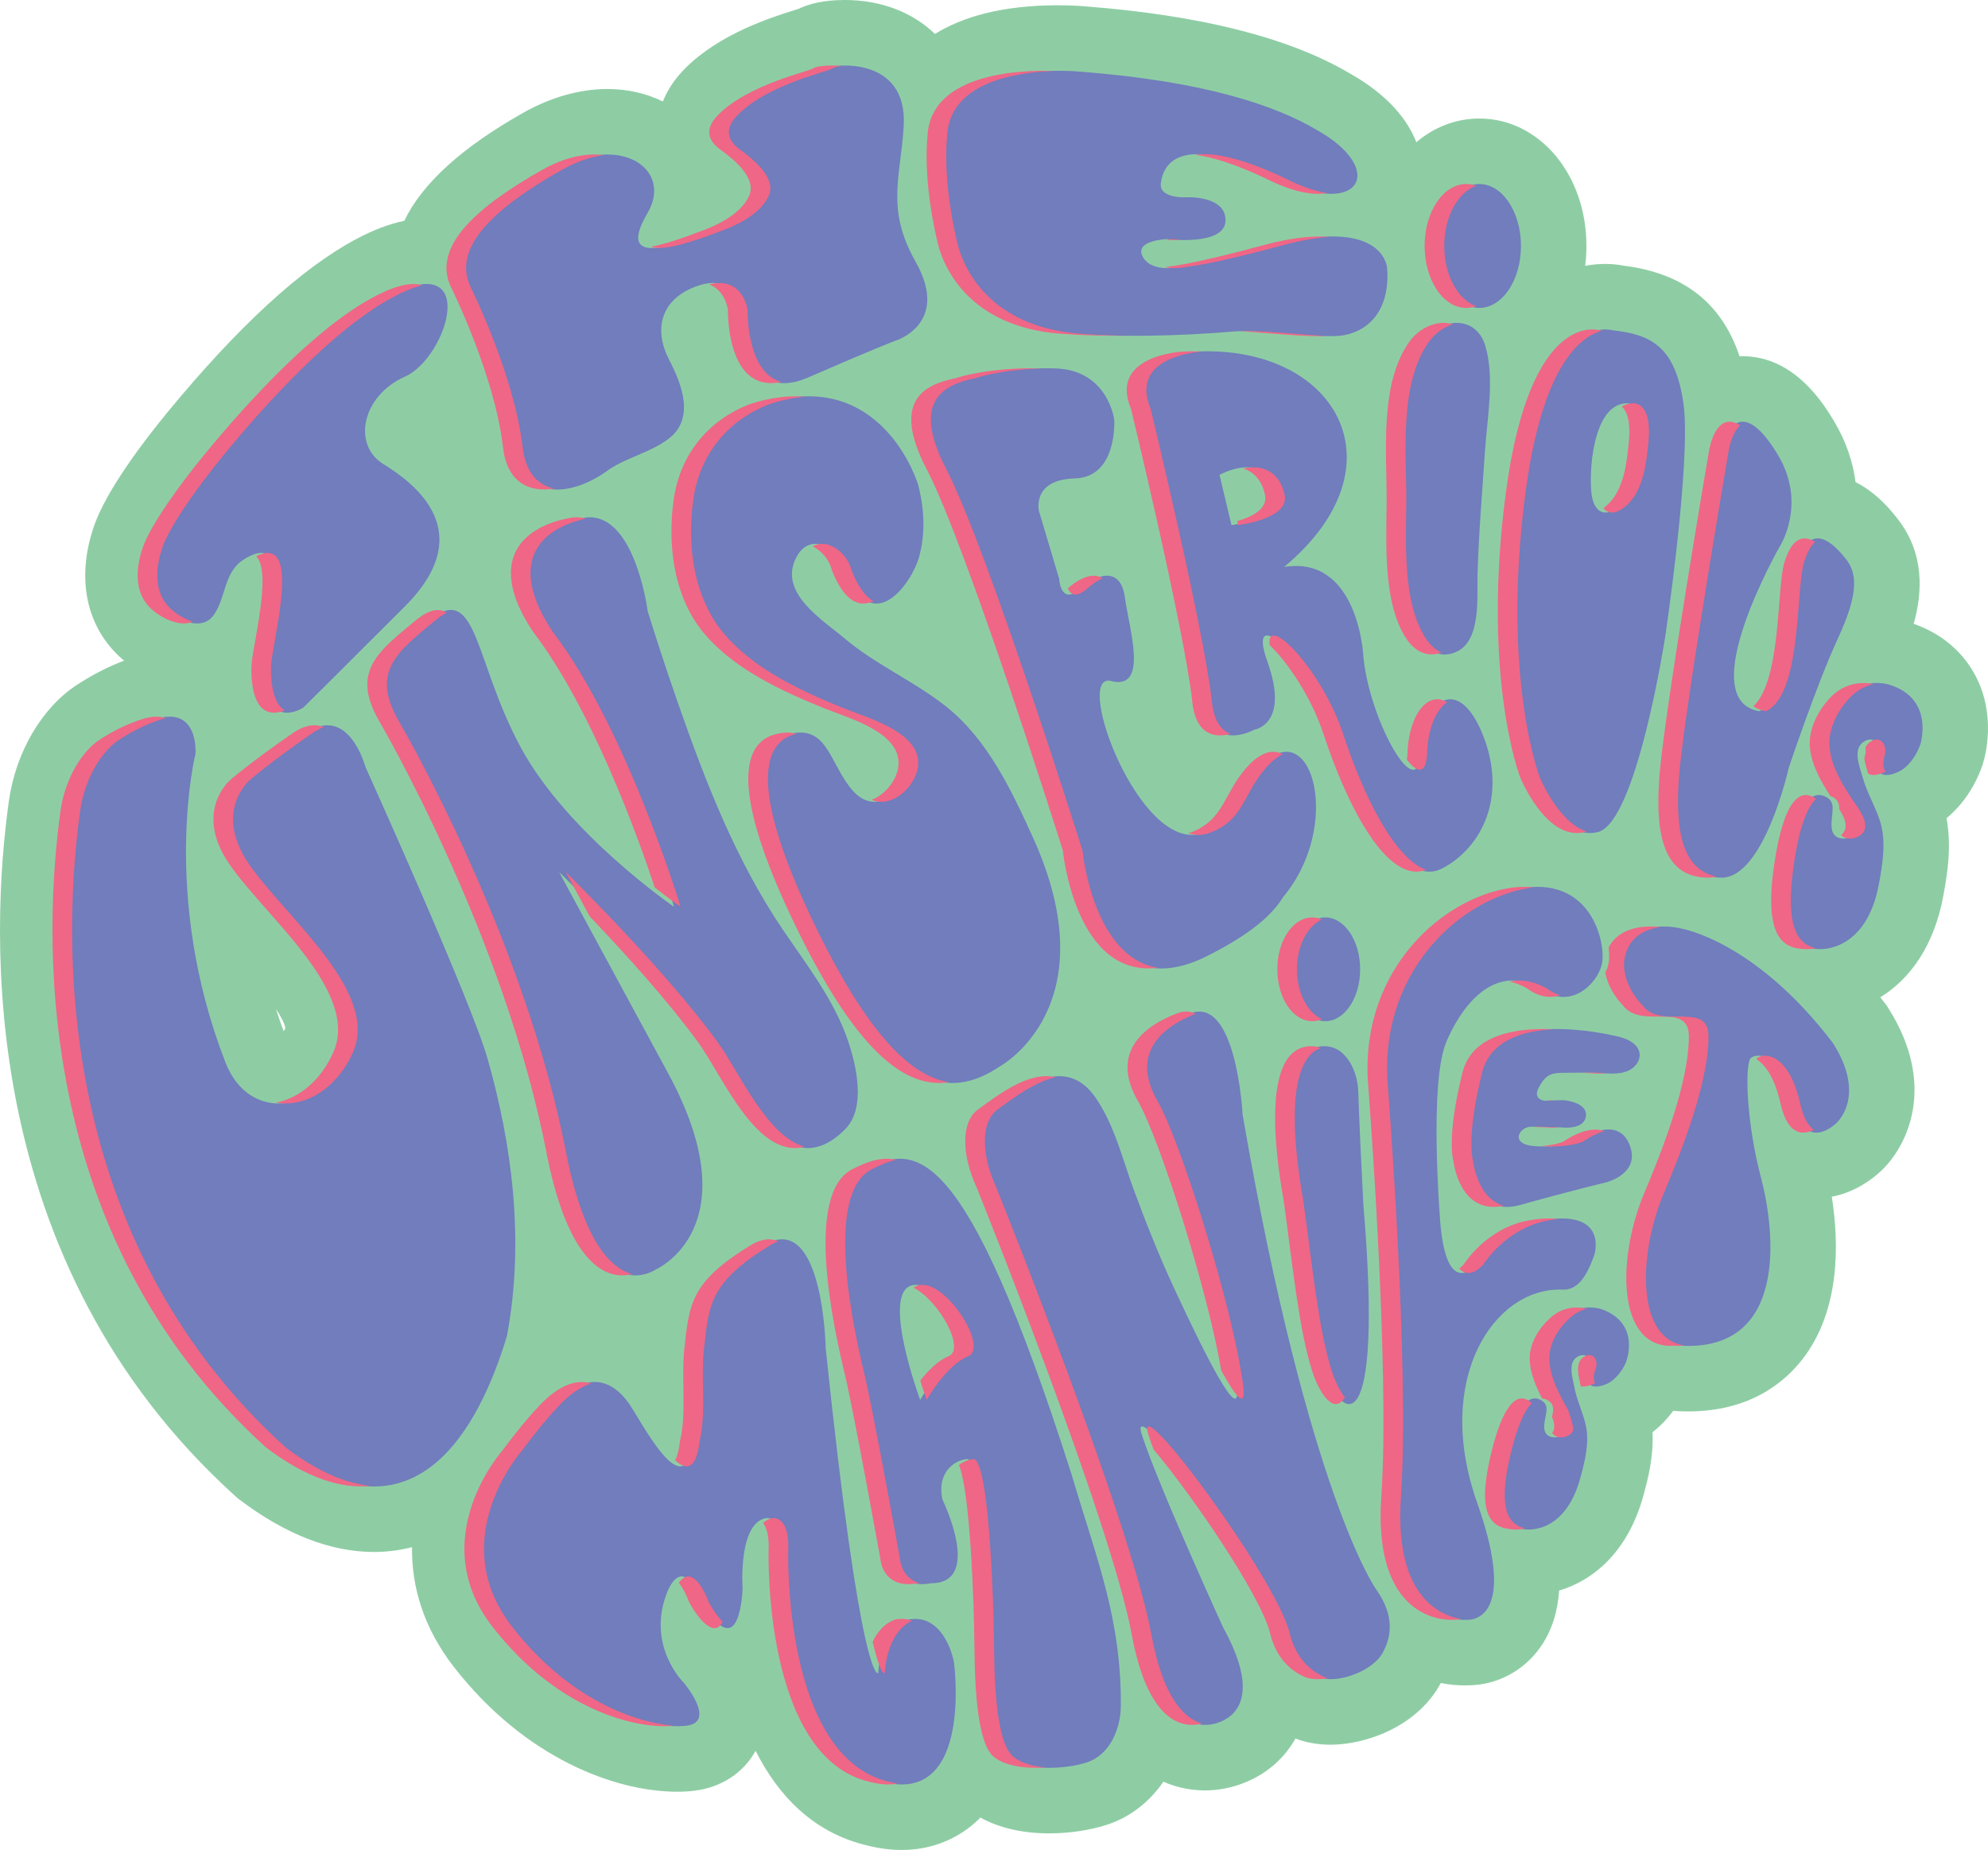 <?xml version="1.0" encoding="utf-8"?>
<!-- Generator: Adobe Illustrator 13.0.0, SVG Export Plug-In . SVG Version: 6.00 Build 14948)  -->
<!DOCTYPE svg>
<svg version="1.2" baseProfile="tiny" id="Layer_1" xmlns:x="http://ns.adobe.com/Extensibility/1.0/" xmlns:i="http://ns.adobe.com/AdobeIllustrator/10.0/" xmlns:graph="http://ns.adobe.com/Graphs/1.0/"
	 xmlns="http://www.w3.org/2000/svg" xmlns:xlink="http://www.w3.org/1999/xlink" xmlns:a="http://ns.adobe.com/AdobeSVGViewerExtensions/3.0/"
	 x="0px" y="0px" width="303.649px" height="282.512px" viewBox="0 0 303.649 282.512" xml:space="preserve">
<g>
	<path fill="#8ECDA4" d="M137.719,282.512c-1.669,0-3.41-0.226-5.179-0.669c-8.352-1.943-13.706-7.687-17.131-14.478
		c-1.826,3.359-5.238,5.605-9.379,6.101c-0.819,0.098-1.695,0.148-2.603,0.148c-9.322,0-23.177-5.006-34.101-19.054
		c-4.772-6.136-6.465-12.454-6.395-18.29c-2.15,0.551-4.128,0.732-5.808,0.732c-0.002,0-0.004,0-0.006,0
		c-6.608,0-13.503-2.68-20.493-7.963l-0.35-0.264l-0.325-0.293c-39.671-35.85-37.402-86.212-34.584-106.201
		c1.044-7.404,5.008-14.176,10.348-17.673c2.366-1.549,4.795-2.796,7.241-3.719c-0.325-0.271-0.629-0.544-0.91-0.815
		c-4.983-4.808-6.336-11.973-3.712-19.661c1.906-5.599,7.834-13.301,11.198-17.393C36.303,49.92,45.979,41.02,54.293,36.569
		c2.678-1.436,5.146-2.379,7.458-2.847c2.727-5.698,8.803-11.222,18.199-16.517c4.191-2.361,8.625-3.611,12.823-3.611
		c3.088,0,5.975,0.669,8.474,1.906c0.641-1.615,1.697-3.355,3.402-5.059c5.306-5.308,13.091-7.758,16.831-8.934
		c0.171-0.055,0.329-0.104,0.473-0.147C123.543,0.589,125.777,0,129.025,0c5.475,0,10.333,1.834,13.777,5.181
		c4.122-2.545,10.104-4.375,18.782-4.375c2.247,0,3.828,0.133,4.227,0.171c17.532,1.351,31.064,4.77,40.239,10.164
		c6.06,3.394,8.97,7.218,10.284,10.58c2.683-2.286,5.996-3.62,9.62-3.62c9.172,0,16.358,8.548,16.358,19.459
		c0,1.034-0.065,2.047-0.19,3.035c1.1-0.209,2.139-0.29,3.077-0.29c1.07,0,1.995,0.112,2.752,0.26
		c9.169,1.136,15.019,5.686,17.745,13.841c0.159-0.006,0.314-0.008,0.471-0.008c8.01,0,12.492,7.469,13.966,9.923
		c1.897,3.166,2.897,6.323,3.286,9.303c3.33,1.682,5.485,4.419,6.396,5.574c4.196,5.329,3.818,11.321,2.484,16.061
		c5.289,1.866,8.036,5.285,9.423,7.908c3.246,6.135,1.492,12.393,1.106,13.585l-0.055,0.171l-0.06,0.167
		c-1.144,3.151-2.936,5.774-5.327,7.798c-0.021,0.017-0.044,0.036-0.067,0.055c0.821,4.544,0.067,8.737-0.46,11.665
		c-1.439,8.03-5.278,12.986-9.66,15.688c0.239,0.304,0.478,0.61,0.714,0.923l0.255,0.337l0.229,0.357
		c7.592,11.931,2.821,21.261-1.079,24.893c-1.057,1.007-3.756,3.235-7.53,3.945c1.112,7.038,1.33,17.271-4.425,24.747
		c-2.824,3.668-8.153,8.041-17.512,8.041c-0.286,0-0.58-0.004-0.875-0.013c-0.476-0.006-0.948-0.031-1.414-0.078
		c-0.91,1.243-1.965,2.335-3.16,3.266c0.187,3.868-0.747,7.311-1.354,9.554c-2.352,8.675-7.638,13.06-12.906,14.628
		c-0.213,3.103-1.057,6.089-2.891,8.681c-2.563,3.626-6.701,5.791-11.07,5.791c-0.042,0-0.084,0-0.126,0
		c-0.127,0.002-0.267,0.005-0.418,0.005c-0.83,0-2.083-0.065-3.577-0.355c-0.089,0.163-0.18,0.325-0.272,0.486
		c-3.55,6.135-11.074,8.929-16.562,8.929c-1.916,0-3.714-0.316-5.362-0.938c-0.865,1.542-1.897,2.741-2.843,3.634
		c-2.854,2.685-6.939,4.286-10.935,4.286c-1.803,0-4.051-0.295-6.391-1.329c-2.145,3.128-5.167,5.483-8.763,6.618
		c-2.588,0.819-5.676,1.269-8.691,1.269c-4.046,0-7.617-0.827-10.493-2.41C146.594,280.763,142.362,282.512,137.719,282.512
		L137.719,282.512z M42.155,154.086c0.357,1.12,0.745,2.254,1.167,3.394c0.093-0.142,0.186-0.298,0.277-0.473
		C43.451,156.262,42.911,155.238,42.155,154.086L42.155,154.086z"/>
	<path fill="#717DBC" d="M32.592,93.992c1.96-2.677,1.53-6.549,4.578-8.509c8.721-5.605,3.214,12.894,3.214,16.523
		c0,10.05,5.945,6.047,5.945,6.047s4.088-4.025,15.508-15.445s1.461-18.82-3.289-21.744s-3.289-10.415,3.289-13.338
		s11.694-19.917-2.824-12.142c-9.086,4.866-19.351,16.193-25.76,23.987c-3.831,4.659-8.299,10.863-9.46,14.271
		c-1.048,3.075-1.346,6.787,1.19,9.235C26.708,94.543,30.72,96.549,32.592,93.992z M78.83,68.308
		c0.949,8.266,8.414,7.556,13.856,3.628c2.866-2.068,6.591-2.767,9.418-4.917c4.038-3.07,2.102-8.227,0.114-12.05
		c-2.375-4.568-1.462-9.318,4.385-11.329s6.578,3.654,6.578,3.654s-0.366,14.982,10.323,10.323s13.247-5.573,13.247-5.573
		s8.463-2.56,3.106-12.059c-4.565-8.096-2.313-12.841-1.827-20.647c0.692-11.107-11.244-9.457-11.757-8.945
		s-9.804,2.367-14.555,7.118c-2.375,2.375-1.324,4.157,0.32,5.345c1.644,1.188,5.667,4.208,4.373,7.054
		c-0.776,1.708-2.661,3.566-6.703,5.142c-10.78,4.203-14.617,4.02-10.78-2.558s-4.02-12.242-14.069-6.578
		S68.092,37.593,70.79,43.641C70.79,43.641,77.55,57.162,78.83,68.308z M163.794,50.949c6.574,0.541,16.033,0.415,24.768-0.333
		c3.783-0.324,13.37,1.146,16.588,0.593c4.428-0.762,7.248-4.462,6.699-10.492c-0.73-3.472-5.298-6.396-16.81-3.289
		s-14.618,3.289-14.618,3.289s-4.385,1.096-5.847-1.462s3.654-2.741,3.654-2.741s8.771,1.097,8.953-2.741s-5.664-3.654-5.664-3.654
		s-4.567,0.365-4.202-2.193s2.375-8.04,17.906-0.731c12.425,6.396,16.81-1.279,5.877-7.365c-6.257-3.714-17.174-7.445-36.208-8.896
		c0,0-20.099-1.954-21.195,9.375c-0.563,5.82,0.409,12.011,1.488,16.655C146.204,41.36,150.455,49.853,163.794,50.949z
		 M74.472,161.676c-2.548-8.944-18.663-44.58-18.663-44.58s-2.559-9.684-9.136-5.116s-9.501,7.126-9.501,7.126
		s-5.664,4.751-0.183,12.791s20.099,19.551,15.896,28.87s-14.843,10.757-18.455,1.462c-9.943-25.59-4.568-47.142-4.568-47.142
		s0.548-7.31-6.03-5.299c-2.544,0.777-4.814,1.992-6.643,3.189c-2.899,1.898-5.304,6.299-5.924,10.702
		c-2.471,17.536-4.979,64.523,31.388,97.383c20.821,15.741,30.63-3.239,34.786-17.08C80.189,189.299,78.136,174.539,74.472,161.676z
		 M59.828,109.97c0,0,19.368,32.89,25.763,66.692c4.934,24.118,14.618,17.175,14.618,17.175s14.617-6.396,1.827-29.966
		s-16.627-30.696-16.627-30.696s14.928,14.57,23.254,26.041c4.382,6.036,10.901,22.753,20.416,13.243
		c3.305-3.303,1.67-10.026,0.353-13.791c-2.121-6.06-6.17-11.271-9.742-16.523c-7.285-10.714-11.973-22.843-16.22-35.025
		c-1.592-4.566-3.103-9.16-4.539-13.777c0,0-2.011-15.713-9.868-14.251s-12.608,6.944-5.665,17.358
		c11.329,14.8,19.551,42.025,19.551,42.025s-16.262-11.146-23.388-24.301S72.983,89.14,65.857,94.439
		C59.645,99.555,55.626,102.478,59.828,109.97z M134.092,122.417c-2.66,0.319-4.223-1.938-5.445-3.943
		c-2.23-3.659-3.175-7.746-8.339-6.312c-3.289,0.914-8.587,5.298,3.655,30.148c12.242,24.851,21.013,25.764,28.869,20.465
		c0,0,16.628-9.135,4.934-34.898c-3.289-7.247-6.963-15.033-13.359-20.067c-4.87-3.833-10.647-6.303-15.409-10.323
		c-3.383-2.856-10.273-7.019-7.318-12.467c0.279-0.515,0.598-0.917,0.941-1.22c2.306-2.033,5.768,0.398,6.458,3.331
		c4.203,10.598,10.25,1.81,11.32-2.133c0.748-2.753,1.028-6.439-0.174-11.022c0,0-5.481-18.271-23.753-12.242
		c-6.413,2.494-10.572,7.754-11.552,14.418c-1.029,7.006-0.042,15.15,4.767,20.742c4.657,5.416,11.821,8.684,18.304,11.308
		c3.691,1.494,12.257,3.774,11.161,9.236C138.691,119.729,136.475,122.131,134.092,122.417z M288.405,104.507
		c-2.606-0.619-5.103,0.149-6.889,2.067c-1.88,2.019-3.364,4.848-3.059,7.703c0.295,2.765,1.87,5.396,3.368,7.67
		c0.853,1.295,3.094,3.92,1.536,5.428c-0.656,0.633-1.896,0.913-2.724,0.479c-0.924-0.486-0.926-1.555-0.875-2.467
		c0.095-1.667,0.696-3.185-1.276-3.867c-1.257-0.434-3.923-0.2-5.492,10.472c-1.57,10.672,1.04,12.903,4.73,12.941
		c0,0,7.348,0.748,9.294-10.096c0.55-3.051,1.092-6.358,0.154-9.386c-0.713-2.305-2.019-4.374-2.656-6.715
		c-0.454-1.663-1.743-4.521,0.409-5.614c0.203-0.103,0.394-0.162,0.571-0.183c1.188-0.142,1.762,1.403,1.335,2.495
		c-0.996,4.327,2.885,2.846,4.099,1.818c0.849-0.717,1.753-1.836,2.383-3.571C293.314,113.682,295.595,106.613,288.405,104.507z
		 M244.818,199.99c-2.168-0.718-4.346-0.251-6.005,1.247c-1.746,1.573-3.214,3.864-3.167,6.313c0.047,2.371,1.188,4.723,2.294,6.765
		c0.628,1.163,2.336,3.558,0.902,4.723c-0.605,0.491-1.678,0.638-2.349,0.208c-0.748-0.482-0.672-1.392-0.563-2.163
		c0.207-1.407,0.829-2.653-0.797-3.378c-1.034-0.462-3.317-0.46-5.438,8.487c-2.125,8.947-0.074,11.037,3.058,11.341
		c0,0,6.186,1.181,8.642-7.885c0.693-2.551,1.398-5.319,0.826-7.961c-0.434-2.011-1.39-3.864-1.761-5.9
		c-0.261-1.444-1.145-3.967,0.766-4.738c0.18-0.071,0.346-0.106,0.497-0.111c1.021-0.033,1.394,1.32,0.95,2.218
		c-1.167,3.6,2.238,2.631,3.347,1.847c0.772-0.546,1.624-1.429,2.288-2.856C248.31,208.146,250.769,202.312,244.818,199.99z
		 M143.513,71.599c6.213,11.876,20.83,58.288,20.83,58.288s2.375,25.032,20.099,16.079c6.646-3.357,9.875-6.252,11.527-8.955
		c9.101-10.871,4.501-27.62-2.912-20.494c-4.412,4.416-3.682,8.801-9.711,10.812c-9.318,2.558-19.186-23.936-13.887-23.388
		c6.213,1.827,2.923-8.222,2.375-12.607s-3.654-4.203-6.761-1.462s-3.289-1.461-3.289-1.461l-3.105-10.415
		c0,0-1.097-4.751,5.481-4.934s6.029-8.953,6.029-8.953s-0.913-7.674-9.136-7.857s-12.974,1.462-12.974,1.462
		C145.156,58.444,137.3,59.723,143.513,71.599z M220.255,132.627c6.029-3.106,10.049-10.963,6.212-20.464s-9.318-5.116-9.501,3.106
		c-0.548,7.674-8.04-5.664-8.771-15.531c0,0-0.914-14.983-12.06-13.156c18.638-15.531,7.856-33.986-13.521-32.89
		c0,0-11.328,0.548-7.856,8.771c0,0,8.039,33.255,9.318,44.401c0.731,8.405,7.492,4.568,7.492,4.568s5.481-0.731,2.01-10.415
		s6.943,0,10.598,11.146S214.226,135.733,220.255,132.627z M188.097,80.187l-1.827-7.674c5.116-2.558,8.222-0.548,8.953,3.106
		S188.097,80.187,188.097,80.187z M216.756,97.462c1.308,2.024,3.388,3.203,5.824,2.015c3.672-1.791,3.001-8.393,3.098-11.75
		c0.181-6.284,0.717-12.546,1.135-18.818c0.33-4.951,1.528-11.247,0.051-16.111c-0.75-2.465-2.551-3.531-4.487-3.49
		c-1.877,0.04-3.881,1.119-5.178,2.972c-4.554,6.503-3.35,17.019-3.404,24.483C213.749,82.949,213.22,91.986,216.756,97.462z
		 M225.954,47.023c3.512,0,6.359-4.236,6.359-9.461c0-5.225-2.848-9.461-6.359-9.461s-6.359,4.236-6.359,9.461
		C219.595,42.787,222.442,47.023,225.954,47.023z M202.423,155.947c2.941,0,5.326-3.547,5.326-7.924
		c0-4.376-2.385-7.924-5.326-7.924s-5.326,3.548-5.326,7.924C197.097,152.4,199.481,155.947,202.423,155.947z M234.176,118.678
		c0,0,4.032,9.927,9.926,8.375s10.236-29.779,10.236-29.779s4.033-26.987,2.792-35.672s-4.964-10.546-10.857-11.167
		c0,0-10.546-3.412-14.269,24.815S234.176,118.678,234.176,118.678z M248.363,61.588c0.354-0.015,0.659,0.055,0.923,0.195
		c2.208,1.169,1.525,5.589,1.302,7.517c-0.347,2.988-1.136,6.56-3.779,8.383c-1.996,1.376-3.339,0.205-3.685-2.039
		C242.619,72.37,243.233,61.8,248.363,61.588z M262.96,134.029c6.5,0,10.25-16.75,10.25-16.75s4.25-12.75,7.5-19.75
		s2.927-10.015,1.253-12.14c-3.87-4.913-6.192-3.654-7.442,0.596s-0.306,20.126-5.806,22.626c-10.25-1.75,3.126-25.157,3.126-25.157
		s4.217-6.487-0.283-13.987s-7.5-5.75-8.5-0.75c0,0-6.848,40.062-7.598,49.812S256.46,134.029,262.96,134.029z M138.804,247.3
		c-4.479,1.493-4.665,8.212-4.665,8.212s-2.613,2.239-8.025-49.642c0,0-0.372-21.275-9.517-15.677
		c-9.145,5.599-9.331,8.958-10.078,15.864c-0.483,4.467,0.377,9.71-0.657,14.021c-1.209,10.425-8.043-3.347-9.887-5.879
		c-2.288-3.142-6.088-5.357-11.63,0.489c-1.627,1.717-3.493,3.96-5.633,6.856c0,0-11.943,13.438-1.493,26.874
		s22.955,15.676,27.62,15.116s-0.374-6.531-0.374-6.531s-5.972-5.785-2.426-14.184c2.613-5.599,5.225,1.866,5.225,1.866
		s2.24,4.292,4.106,3.919s2.053-5.972,2.053-5.972s-0.747-10.265,3.732-10.824c2.613,0.187,2.239,4.853,2.239,4.853
		s-0.933,31.726,15.49,35.458c13.81,3.546,10.824-18.289,10.824-18.289S144.402,246.366,138.804,247.3z M132.21,178.529
		c-7.5,3.75-2.75,24.75-1.25,31s5.5,28.5,5.5,28.5s0.25,4.75,5.75,3.75c8,0,1.75-12.75,1.75-12.75
		c-0.854-3.705,1.338-5.902,3.656-6.216s3.155,20.016,3.228,29.201c0.061,7.654,0.766,14.448,2.91,16.235
		c2.771,2.309,8.894,1.951,12.167,0.918c3.623-1.145,5.26-5.174,5.28-8.724c0.075-13.378-3.761-22.506-7.491-35.165
		C147.21,173.529,139.71,174.779,132.21,178.529z M146.877,207.113c-3.333,1.334-6.333,6.666-6.333,6.666
		s-5.667-15.333-1.667-17.333S150.21,205.779,146.877,207.113z M189.797,170.222c0,0-0.918-18.218-8.035-15.463
		s-9.412,7.387-5.969,13.355s11.479,31.264,13.086,43.431c0.868,6.572-4.47-3.869-9.563-14.861c-2.262-4.882-4.263-9.9-6.124-14.947
		c-1.735-4.71-2.925-9.79-5.772-13.997c-4.549-6.72-11.012-2.024-16.101,1.74c-2.399,1.773-2.607,6.58-0.091,11.991
		c0,0,20.431,50.736,23.646,68.184s11.307,14.061,13.287,12.195s2.898-5.653-1.349-13.344c0,0-9.872-21.579-12.397-29.385
		s19.514,21.81,21.58,30.304c0.908,3.732,3.058,5.647,5.182,6.621c2.71,1.242,8.289-0.67,9.957-3.551
		c1.403-2.426,1.928-5.741-0.905-9.729C210.229,242.767,199.898,228.533,189.797,170.222z M198.062,183.308
		c1.347,9.633,2.301,19.499,4.293,25.866c2.424,7.746,9.021,12.013,5.89-25.178c-0.311-5.818-0.586-11.637-0.792-17.463
		c-0.098-2.757-1.742-6.826-5.255-6.768C193.94,159.925,197.343,179.156,198.062,183.308z M238.466,196.934
		c2.525,0.229,3.903-2.066,5.051-5.28c0,0,2.296-7.117-8.035-5.28c-6.428,1.147-9.871,6.657-9.871,6.657s-4.761,5.959-5.667-6.941
		c-0.108-1.545-1.543-20.41,0.846-26.657c0,0,5.051-13.773,14.463-8.494c4.592,3.443,8.723-0.689,9.412-3.674
		s-1.377-13.085-11.708-11.708s-22.958,12.168-22.039,29.386c0,0,3.444,43.619,2.066,63.592s11.02,18.825,11.02,18.825
		s8.266,0.918,1.607-17.907S228.135,196.704,238.466,196.934z M250.251,160.255c-0.676-1.393-2.623-1.915-4.017-2.158
		c0,0-18.33-4.405-20.854,5.696s-1.377,13.545-1.377,13.545s0.918,8.725,8.265,6.658s13.086-3.444,13.086-3.444
		s5.51-1.377,3.443-5.969s-8.035-0.229-8.035-0.229s-2.065,0.918-6.198,0.688s-2.524-2.984-0.688-2.984l4.712,0.116
		c0,0,3.389,0.434,3.649-1.738s-3.476-2.433-3.476-2.433l-2.867,0.087c0,0-1.825-0.175-0.869-1.999s1.824-2.259,3.563-2.259
		c2.091,0,4.141-0.092,6.231,0.058c1.785,0.127,4.034,0.196,5.191-1.447C250.455,161.811,250.597,160.966,250.251,160.255z
		 M256.71,141.779c-2-0.5-8.25-1-9.5,4.25c-0.658,2.764,0.9,5.665,2.707,7.539c2.793,3.711,10.043-0.789,10.043,4.711
		s-2.5,13.75-6.75,23.75s-4.25,23.5,4,23.5c15.75,0.5,14-17.25,11.75-25.75s-2.5-17.5-1.5-18.25s4.75-0.75,6.5,7s6.5,3,6.5,3
		s4.75-4-0.5-12.25C267.96,143.529,256.71,141.779,256.71,141.779z"/>
	<path fill="#F06686" d="M201.923,140.424c-0.477-0.208-0.979-0.324-1.5-0.324c-2.941,0-5.326,3.548-5.326,7.924
		c0,4.377,2.385,7.924,5.326,7.924c0.521,0,1.023-0.116,1.5-0.324c-2.211-0.964-3.826-3.998-3.826-7.6
		C198.097,144.423,199.712,141.388,201.923,140.424z M199.062,183.308c-0.672-3.88-3.685-20.924,2.662-23.271
		c-0.465-0.177-0.97-0.281-1.526-0.271c-8.257,0.159-4.854,19.391-4.136,23.542c1.347,9.633,2.301,19.499,4.293,25.866
		c1.221,3.899,3.498,6.915,5.06,4.205c-0.79-0.963-1.525-2.499-2.06-4.205C201.362,202.807,200.408,192.94,199.062,183.308z
		 M214.966,115.269c-0.02,0.269-0.049,0.505-0.084,0.723c1.551,2.051,2.866,2.327,3.084-0.723c0.086-3.883,1.354-6.907,3.073-8.021
		C217.994,105.396,215.098,109.33,214.966,115.269z M166.073,89.871c0.789-0.696,1.577-1.225,2.324-1.558
		c-1.311-0.9-3.299-0.217-5.295,1.534C163.479,90.735,164.298,91.438,166.073,89.871z M108.309,43.443
		c2.474,0.854,2.872,3.852,2.872,3.852s-0.308,12.862,8.159,11.032c-5.388-1.442-5.159-11.032-5.159-11.032
		S113.498,42.121,108.309,43.443z M118.887,189.57c-1.156-0.531-2.567-0.432-4.291,0.623c-9.145,5.599-9.331,8.958-10.078,15.864
		c-0.483,4.467,0.377,9.71-0.657,14.021c-0.158,1.366-0.416,2.309-0.743,2.923c1.718,1.561,3.232,1.48,3.743-2.923
		c1.034-4.312,0.174-9.555,0.657-14.021c0.747-6.906,0.933-10.266,10.078-15.864C118.05,189.916,118.476,189.722,118.887,189.57z
		 M43.494,108.483c-1.148-0.671-2.109-2.438-2.109-6.477c0-3.486,5.072-20.676-2.252-17.065c2.54,2.567-0.748,14.258-0.748,17.065
		C38.385,109.69,41.857,109.16,43.494,108.483z M202.455,51.292c-4.209-0.185-10.093-0.909-12.877-0.676
		C193.707,50.803,199.557,51.517,202.455,51.292z M242.102,127.054c0.073-0.019,0.145-0.061,0.217-0.088
		c-4.343-1.402-7.143-8.288-7.143-8.288s-5.895-15.199-2.172-43.427c2.571-19.499,8.397-23.898,11.755-24.756
		c-0.162-0.02-0.32-0.042-0.486-0.06c0,0-10.546-3.412-14.269,24.815s2.172,43.427,2.172,43.427S236.208,128.605,242.102,127.054z
		 M181.421,40.717c0,0,3.106-0.183,14.618-3.289c2.7-0.729,5.006-1.115,6.981-1.251c-2.504-0.208-5.774,0.116-9.981,1.251
		c-11.512,3.106-14.618,3.289-14.618,3.289s-0.185,0.045-0.481,0.095C179.618,41.164,181.421,40.717,181.421,40.717z M202.71,29.472
		c-1.795-0.271-3.974-0.981-6.488-2.276c-6.865-3.231-11.086-3.96-13.693-3.55c2.552,0.307,6.003,1.342,10.693,3.55
		C197.376,29.334,200.626,29.895,202.71,29.472z M188.954,79.588l0.143,0.599c0,0,7.857-0.914,7.126-4.568
		c-0.598-2.988-2.785-4.873-6.359-4.063c1.811,0.513,2.953,2.032,3.359,4.063C193.652,77.767,191.119,78.963,188.954,79.588z
		 M180.294,36.606c-0.643-0.042-1.065-0.092-1.065-0.092s-0.523,0.02-1.187,0.128C178.706,36.667,179.486,36.664,180.294,36.606z
		 M195.924,115.188c-1.332-0.742-3.012-0.455-4.867,1.329c-4.366,4.37-3.707,8.706-9.533,10.744
		c0.936,0.276,1.882,0.326,2.822,0.068c6.029-2.01,5.299-6.396,9.711-10.812C194.703,115.896,195.327,115.466,195.924,115.188z
		 M275.521,85.985c0.438-1.492,1.013-2.604,1.736-3.221c-2.295-1.425-3.811,0.073-4.736,3.221
		c-1.159,3.942-0.435,17.88-4.712,21.875c0.518,0.355,1.139,0.62,1.906,0.751C275.215,106.112,274.271,90.235,275.521,85.985z
		 M247.809,77.683c2.644-1.823,3.433-5.395,3.779-8.383c0.224-1.927,0.906-6.347-1.302-7.517c-0.264-0.14-0.569-0.209-0.923-0.195
		c-0.614,0.025-1.162,0.203-1.653,0.495c1.686,1.488,1.086,5.426,0.878,7.217c-0.343,2.952-1.124,6.469-3.693,8.311
		C245.548,78.403,246.547,78.552,247.809,77.683z M236.252,150.938c-2.12-1.189-4.017-1.406-5.687-1.037
		c0.853,0.18,1.747,0.51,2.687,1.037c1.818,1.363,3.56,1.528,5.049,1.058C237.635,151.791,236.95,151.461,236.252,150.938z
		 M238.762,174.354c0,0-1.137,0.5-3.396,0.669c0.068,0.005,0.125,0.016,0.197,0.02c4.133,0.229,6.198-0.688,6.198-0.688
		s1.495-1.092,3.247-1.608C242.428,171.688,238.762,174.354,238.762,174.354z M197.404,86.55c-0.065-0.011-0.13-0.023-0.195-0.032
		c-0.025,0.021-0.048,0.043-0.073,0.064C197.228,86.567,197.313,86.563,197.404,86.55z M279.458,114.278
		c-0.306-2.855,1.179-5.685,3.059-7.703c1.024-1.1,2.286-1.807,3.664-2.106c-2.524-0.523-4.93,0.243-6.664,2.106
		c-1.88,2.019-3.364,4.848-3.059,7.703c0.278,2.608,1.695,5.093,3.113,7.276c1.129,0.422,1.364,1.136,1.351,2
		c0.813,1.282,1.49,2.806,0.44,3.822c-0.048,0.046-0.104,0.085-0.157,0.127c0.116,0.134,0.253,0.256,0.434,0.351
		c0.828,0.435,2.067,0.155,2.724-0.479c1.558-1.508-0.684-4.133-1.536-5.428C281.328,119.674,279.753,117.043,279.458,114.278z
		 M277.379,122.021c-0.213-0.196-0.5-0.366-0.892-0.501c-1.257-0.434-3.923-0.2-5.492,10.472c-1.57,10.672,1.04,12.903,4.73,12.941
		c0,0,0.668,0.065,1.651-0.136c-2.938-0.608-4.752-3.492-3.382-12.806C274.915,125.74,276.21,123.073,277.379,122.021z
		 M287.833,115.435c0.427-1.092-0.146-2.637-1.335-2.495c-0.178,0.021-0.368,0.081-0.571,0.183
		c-0.516,0.262-0.829,0.627-1.009,1.051c0.089,0.412,0.069,0.866-0.085,1.261c-0.034,0.146-0.049,0.271-0.071,0.404
		c0.101,0.796,0.368,1.621,0.586,2.326c0.694,0.392,1.79,0.11,2.651-0.318C287.668,117.411,287.551,116.662,287.833,115.435z
		 M261.058,68.717c0,0-6.848,40.062-7.598,49.812s1,15.5,7.5,15.5c0.407,0,0.804-0.066,1.188-0.189
		c-5.003-1.027-6.363-6.544-5.688-15.311c0.75-9.75,7.598-49.812,7.598-49.812c0.346-1.727,0.935-3.05,1.736-3.754
		C263.378,63.378,261.745,65.28,261.058,68.717z M239.517,215.324c-0.216-0.384-0.427-0.731-0.576-1.009
		c-1.105-2.042-2.247-4.394-2.294-6.765c-0.047-2.449,1.421-4.74,3.167-6.313c0.751-0.678,1.61-1.132,2.524-1.374
		c-2.007-0.503-3.988-0.014-5.524,1.374c-1.746,1.573-3.214,3.864-3.167,6.313c0.041,2.083,0.928,4.151,1.892,6.008
		c0.227,0.015,0.43,0.072,0.597,0.146c1.357,0.605,1.147,1.576,0.921,2.698c0.365,0.867,0.537,1.766,0.018,2.405
		c0.097,0.167,0.232,0.315,0.421,0.438c0.671,0.43,1.743,0.283,2.349-0.208c0.25-0.203,0.399-0.445,0.48-0.71
		c-0.029-0.214-0.055-0.429-0.101-0.641C240.049,216.882,239.786,216.102,239.517,215.324z M237.313,157.179
		c-5.479-0.251-12.446,0.664-13.934,6.614c-2.524,10.102-1.377,13.545-1.377,13.545s0.874,8.276,7.712,6.792
		c-4.11-1.093-4.712-6.792-4.712-6.792s-1.147-3.443,1.377-13.545C227.604,158.893,232.547,157.41,237.313,157.179z M236.894,168.09
		l0.439-0.014c-0.342-0.057-0.572-0.073-0.572-0.073l-0.213,0.007C236.74,168.073,236.894,168.09,236.894,168.09z M242.725,206.938
		c-0.151,0.005-0.317,0.04-0.497,0.111c-1.878,0.759-1.057,3.208-0.78,4.663c0.69,0.109,1.581-0.164,2.196-0.485
		c-0.255-0.394-0.303-1.04,0.031-2.071C244.118,208.258,243.745,206.904,242.725,206.938z M241.28,163.818
		c0.511,0.013,1.023,0.034,1.538,0.071c0.799,0.057,1.688,0.093,2.533-0.021C243.988,163.793,242.638,163.802,241.28,163.818z
		 M238.181,172.139l-3.306-0.081c-0.156,0-0.309,0.026-0.458,0.063l2.17,0.054C236.587,172.174,237.351,172.269,238.181,172.139z
		 M236.481,186.373c0.525-0.094,1.011-0.158,1.473-0.207c-1.134-0.162-2.592-0.127-4.473,0.207
		c-6.428,1.147-9.871,6.657-9.871,6.657s-0.278,0.346-0.71,0.69c1.665,1.869,3.71-0.69,3.71-0.69S230.054,187.521,236.481,186.373z
		 M106.663,159.216c3.708,5.107,8.947,17.858,16.235,15.899c-5.753-1.534-10.057-11.521-13.235-15.899
		c-8.326-11.471-23.254-26.041-23.254-26.041s0.998,1.853,3.66,6.773C95.109,145.224,101.945,152.716,106.663,159.216z
		 M12.266,123.678c0.621-4.403,3.025-8.804,5.924-10.702c1.828-1.197,4.099-2.412,6.643-3.189c0.162-0.049,0.3-0.069,0.454-0.107
		c-0.849-0.31-1.96-0.35-3.454,0.107c-2.544,0.777-4.814,1.992-6.643,3.189c-2.899,1.898-5.304,6.299-5.924,10.702
		c-2.471,17.536-4.979,64.523,31.388,97.383c6.271,4.74,11.536,6.316,15.955,5.848c-3.755-0.373-8.045-2.136-12.955-5.848
		C7.287,188.201,9.795,141.214,12.266,123.678z M78.218,248.42c-10.451-13.437,1.493-26.874,1.493-26.874
		c2.14-2.896,4.006-5.14,5.633-6.856c1.846-1.947,3.494-2.985,4.962-3.408c-2.093-0.659-4.729-0.002-7.962,3.408
		c-1.627,1.717-3.493,3.96-5.633,6.856c0,0-11.943,13.438-1.493,26.874s22.955,15.676,27.62,15.116c0,0,0,0,0.001,0
		C96.995,263.014,86.9,259.582,78.218,248.42z M103.676,241.711c0.955,1.169,1.588,2.977,1.588,2.977s2.24,4.292,4.106,3.919
		c0.422-0.084,0.755-0.444,1.022-0.938c-1.177-1.167-2.128-2.981-2.128-2.981S106.06,238.396,103.676,241.711z M29.445,94.929
		c-1.352-0.427-2.656-1.273-3.461-2.05c-2.536-2.448-2.238-6.16-1.19-9.235c1.161-3.408,5.63-9.612,9.46-14.271
		c6.409-7.794,16.673-19.122,25.76-23.987c1.768-0.946,3.239-1.521,4.458-1.803c-1.462-0.528-3.854-0.127-7.458,1.803
		c-9.086,4.866-19.351,16.193-25.76,23.987c-3.831,4.659-8.299,10.863-9.46,14.271c-1.048,3.075-1.346,6.787,1.19,9.235
		C24.409,94.254,27.394,95.856,29.445,94.929z M120.395,236.663c0,0,0.374-4.666-2.239-4.853c-0.635,0.079-1.162,0.358-1.604,0.771
		c1.057,1.371,0.843,4.081,0.843,4.081s-0.933,31.726,15.49,35.458c1.643,0.422,3.04,0.476,4.24,0.259
		c-0.397-0.063-0.811-0.148-1.24-0.259C119.462,268.389,120.395,236.663,120.395,236.663z M110.709,35.053
		c4.042-1.576,5.927-3.435,6.703-5.142c1.294-2.846-2.729-5.867-4.373-7.054c-1.645-1.188-2.695-2.97-0.32-5.345
		c4.751-4.75,14.042-6.605,14.555-7.118c0.093-0.093,0.563-0.222,1.262-0.307c-2.194-0.25-4.065,0.111-4.262,0.307
		c-0.513,0.512-9.804,2.367-14.555,7.118c-2.375,2.375-1.324,4.157,0.32,5.345c1.644,1.188,5.667,4.208,4.373,7.054
		c-0.776,1.708-2.661,3.566-6.703,5.142c-3.511,1.369-6.271,2.262-8.284,2.631C101.067,38.31,104.855,37.335,110.709,35.053z
		 M161.794,50.949c3.099,0.255,6.841,0.36,10.843,0.323c-2.864-0.027-5.534-0.133-7.843-0.323
		c-13.339-1.097-17.59-9.589-18.61-13.985c-1.079-4.645-2.052-10.835-1.488-16.655c0.75-7.744,10.377-9.28,16.396-9.478
		c-4.954-0.166-18.5,0.232-19.396,9.478c-0.563,5.82,0.409,12.011,1.488,16.655C144.204,41.36,148.455,49.853,161.794,50.949z
		 M76.83,68.308c0.62,5.402,4.026,6.955,7.829,6.297c-2.463-0.501-4.379-2.385-4.829-6.297c-1.279-11.146-8.04-24.667-8.04-24.667
		c-2.698-6.047,4.02-12.06,14.069-17.724c2.275-1.282,4.435-1.979,6.375-2.221c-2.579-0.358-5.84,0.229-9.375,2.221
		C72.81,31.581,66.092,37.593,68.79,43.641C68.79,43.641,75.55,57.162,76.83,68.308z M260.96,158.279c0-5.5-7.25-1-10.043-4.711
		c-1.807-1.874-3.365-4.775-2.707-7.539c0.723-3.037,3.117-4.145,5.396-4.446c-2.313-0.291-6.308-0.088-7.912,3.139
		c0.133,1.036,0.109,1.937-0.03,2.542c-0.095,0.411-0.261,0.844-0.479,1.276c0.351,1.911,1.473,3.721,2.732,5.028
		c2.793,3.711,10.043-0.789,10.043,4.711s-2.5,13.75-6.75,23.75s-4.25,23.5,4,23.5c0.747,0.023,1.443-0.006,2.113-0.062
		c-7.354-0.948-7.204-13.813-3.113-23.438C258.46,172.029,260.96,163.779,260.96,158.279z M151.844,252.015
		c-0.072-9.186-0.909-29.515-3.228-29.201c-0.766,0.104-1.515,0.417-2.147,0.917c1.676,4.022,2.313,20.328,2.375,28.284
		c0.061,7.654,0.766,14.448,2.91,16.235c1.813,1.51,5.056,1.875,8,1.661c-1.96-0.159-3.796-0.658-5-1.661
		C152.609,266.463,151.904,259.669,151.844,252.015z M233.94,214.307c-0.168-0.227-0.42-0.43-0.806-0.602
		c-1.034-0.462-3.317-0.46-5.438,8.487c-2.125,8.947-0.074,11.037,3.058,11.341c0,0,0.925,0.174,2.2-0.133
		c-2.658-0.601-4.194-3.053-2.258-11.208C231.801,217.533,232.948,215.312,233.94,214.307z M274.96,168.529
		c-1.75-7.75-5.5-7.75-6.5-7c-0.062,0.046-0.118,0.125-0.17,0.23c1.32,0.828,2.763,2.754,3.67,6.77
		c1.139,5.041,3.545,4.793,5.089,4.004C276.227,171.967,275.467,170.775,274.96,168.529z M175.874,249.654
		c-3.215-17.447-23.646-68.184-23.646-68.184c-2.517-5.411-2.309-10.218,0.091-11.991c2.746-2.031,5.893-4.331,8.922-4.964
		c-3.866-0.949-8.251,2.248-11.922,4.964c-2.399,1.773-2.607,6.58-0.091,11.991c0,0,20.431,50.736,23.646,68.184
		c2.39,12.968,7.471,14.424,10.737,13.553C180.763,262.412,177.608,259.068,175.874,249.654z M213.983,228.533
		c1.378-19.973-2.066-63.592-2.066-63.592c-0.919-17.218,11.708-28.008,22.039-29.386c0.111-0.015,0.216-0.021,0.325-0.033
		c-1-0.127-2.103-0.13-3.325,0.033c-10.331,1.377-22.958,12.168-22.039,29.386c0,0,3.444,43.619,2.066,63.592
		s11.02,18.825,11.02,18.825s0.478,0.05,1.108-0.129C219.696,246.626,212.947,243.549,213.983,228.533z M196.995,249.425
		c-2.066-8.494-24.105-38.109-21.58-30.304c0.211,0.65,0.476,1.403,0.778,2.225c5.894,6.964,16.405,22.339,17.802,28.079
		c0.908,3.732,3.058,5.647,5.182,6.621c0.961,0.44,2.284,0.479,3.665,0.223c-0.234-0.059-0.46-0.129-0.665-0.223
		C200.053,255.072,197.903,253.157,196.995,249.425z M124.13,83.438c1.38,0.662,2.573,2.1,2.948,3.692
		c1.943,4.899,4.279,5.651,6.337,4.659c-1.156-0.621-2.303-2.05-3.337-4.659C129.437,84.406,126.405,82.12,124.13,83.438z
		 M144.982,165.266c-5.688-0.88-12.133-6.945-20.02-22.955c-12.242-24.85-6.944-29.234-3.655-30.148
		c0.115-0.032,0.218-0.047,0.329-0.074c-0.881-0.29-1.952-0.309-3.329,0.074c-3.289,0.914-8.587,5.298,3.655,30.148
		C131.268,161.199,138.566,166.251,144.982,165.266z M110.686,96.893c-4.808-5.592-5.796-13.736-4.767-20.742
		c0.979-6.664,5.139-11.924,11.552-14.418c1.985-0.655,3.811-1.009,5.503-1.145c-2.466-0.214-5.282,0.082-8.503,1.145
		c-6.413,2.494-10.572,7.754-11.552,14.418c-1.029,7.006-0.042,15.15,4.767,20.742c4.657,5.416,11.821,8.684,18.304,11.308
		c3.691,1.494,12.257,3.774,11.161,9.236c-0.393,1.955-2.064,3.977-4.024,4.711c0.583,0.245,1.23,0.358,1.965,0.27
		c2.383-0.287,4.6-2.688,5.06-4.981c1.096-5.462-7.47-7.742-11.161-9.236C122.507,105.576,115.343,102.309,110.686,96.893z
		 M89.484,79.209c-0.739-0.221-1.542-0.282-2.421-0.119c-7.857,1.462-12.608,6.944-5.665,17.358
		c9.066,11.845,16.139,31.635,18.604,39.071c2.377,1.877,3.948,2.954,3.948,2.954s-8.223-27.225-19.551-42.025
		C77.627,86.294,81.978,80.831,89.484,79.209z M162.343,129.887c0,0,1.865,19.555,14.549,17.897
		c-9.989-1.507-11.549-17.897-11.549-17.897s-14.617-46.411-20.83-58.288s1.644-13.155,4.567-13.886c0,0,3.652-1.264,10.094-1.452
		c-0.042-0.001-0.078-0.009-0.12-0.01c-8.223-0.183-12.974,1.462-12.974,1.462c-2.924,0.731-10.78,2.01-4.567,13.886
		S162.343,129.887,162.343,129.887z M42.128,168.379c4.283,0.789,9.205-1.957,11.756-7.613c4.203-9.318-10.415-20.83-15.896-28.87
		s0.183-12.791,0.183-12.791s2.924-2.558,9.501-7.126c0.631-0.438,1.225-0.744,1.784-0.94c-1.274-0.508-2.855-0.399-4.784,0.94
		c-6.578,4.568-9.501,7.126-9.501,7.126s-5.664,4.751-0.183,12.791s20.099,19.551,15.896,28.87
		C48.917,165.129,45.537,167.765,42.128,168.379z M172.758,62.463c0,0,8.039,33.255,9.318,44.401
		c0.501,5.756,3.829,5.77,5.877,5.208c-1.372-0.499-2.59-1.907-2.877-5.208c-1.279-11.146-9.318-44.401-9.318-44.401
		c-3.472-8.223,7.856-8.771,7.856-8.771c0.068-0.003,0.135-0.001,0.203-0.005c-1.04-0.044-2.104-0.052-3.203,0.005
		C180.614,53.692,169.286,54.24,172.758,62.463z M137.46,238.029c0,0-4-22.25-5.5-28.5s-6.25-27.25,1.25-31
		c1.217-0.608,2.434-1.149,3.688-1.41c-2.372-0.538-4.53,0.331-6.688,1.41c-7.5,3.75-2.75,24.75-1.25,31s5.5,28.5,5.5,28.5
		s0.25,4.75,5.75,3.75c0.103,0,0.192-0.011,0.29-0.015C137.628,241.057,137.46,238.029,137.46,238.029z M136.804,247.3
		c-1.744,0.582-2.832,1.957-3.517,3.419c1.241,5.314,1.852,4.793,1.852,4.793s0.185-6.216,4.196-8.012
		C138.607,247.24,137.773,247.138,136.804,247.3z M182.601,154.826c-0.815-0.415-1.754-0.487-2.839-0.067
		c-7.117,2.755-9.412,7.387-5.969,13.355c3.243,5.622,10.559,28.384,12.741,41.179c2.328,4.227,3.838,5.984,3.345,2.252
		c-1.606-12.167-9.643-37.462-13.086-43.431C173.377,162.192,175.615,157.589,182.601,154.826z M193.917,98.505
		c2.651,2.496,6.363,7.876,8.259,13.658c3.562,10.864,9.728,22.935,15.62,20.664c-4.904-1.777-9.661-11.638-12.62-20.664
		C201.925,102.248,193.334,93.503,193.917,98.505z M223.954,47.023c0.518,0,1.019-0.102,1.5-0.276
		c-2.787-1.004-4.859-4.73-4.859-9.186s2.072-8.181,4.859-9.185c-0.481-0.174-0.982-0.276-1.5-0.276
		c-3.512,0-6.359,4.236-6.359,9.461C217.595,42.787,220.442,47.023,223.954,47.023z M214.756,97.462
		c1.232,1.907,3.154,3.038,5.409,2.171c-0.952-0.41-1.773-1.187-2.409-2.171c-3.536-5.476-3.007-14.513-2.962-20.7
		c0.055-7.464-1.149-17.98,3.404-24.483c0.965-1.378,2.32-2.326,3.725-2.739c-0.494-0.163-1.014-0.244-1.547-0.233
		c-1.877,0.04-3.881,1.119-5.178,2.972c-4.554,6.503-3.35,17.019-3.404,24.483C211.749,82.949,211.22,91.986,214.756,97.462z
		 M96.551,194.562c-3.174-0.845-7.271-4.757-9.959-17.899c-6.396-33.803-25.763-66.692-25.763-66.692
		c-4.202-7.492-0.184-10.415,6.029-15.531c0.495-0.368,0.949-0.645,1.375-0.852c-1.104-0.746-2.461-0.57-4.375,0.852
		c-6.212,5.116-10.23,8.039-6.029,15.531c0,0,19.368,32.89,25.763,66.692C87.264,194.618,93.568,195.356,96.551,194.562z
		 M139.877,196.446c-0.117,0.059-0.225,0.131-0.326,0.212c3.822,1.908,7.996,9.387,5.326,10.455
		c-1.623,0.649-3.164,2.246-4.321,3.715c0.548,1.76,0.988,2.951,0.988,2.951s3-5.332,6.333-6.666S143.877,194.446,139.877,196.446z"
		/>
</g>
</svg>
